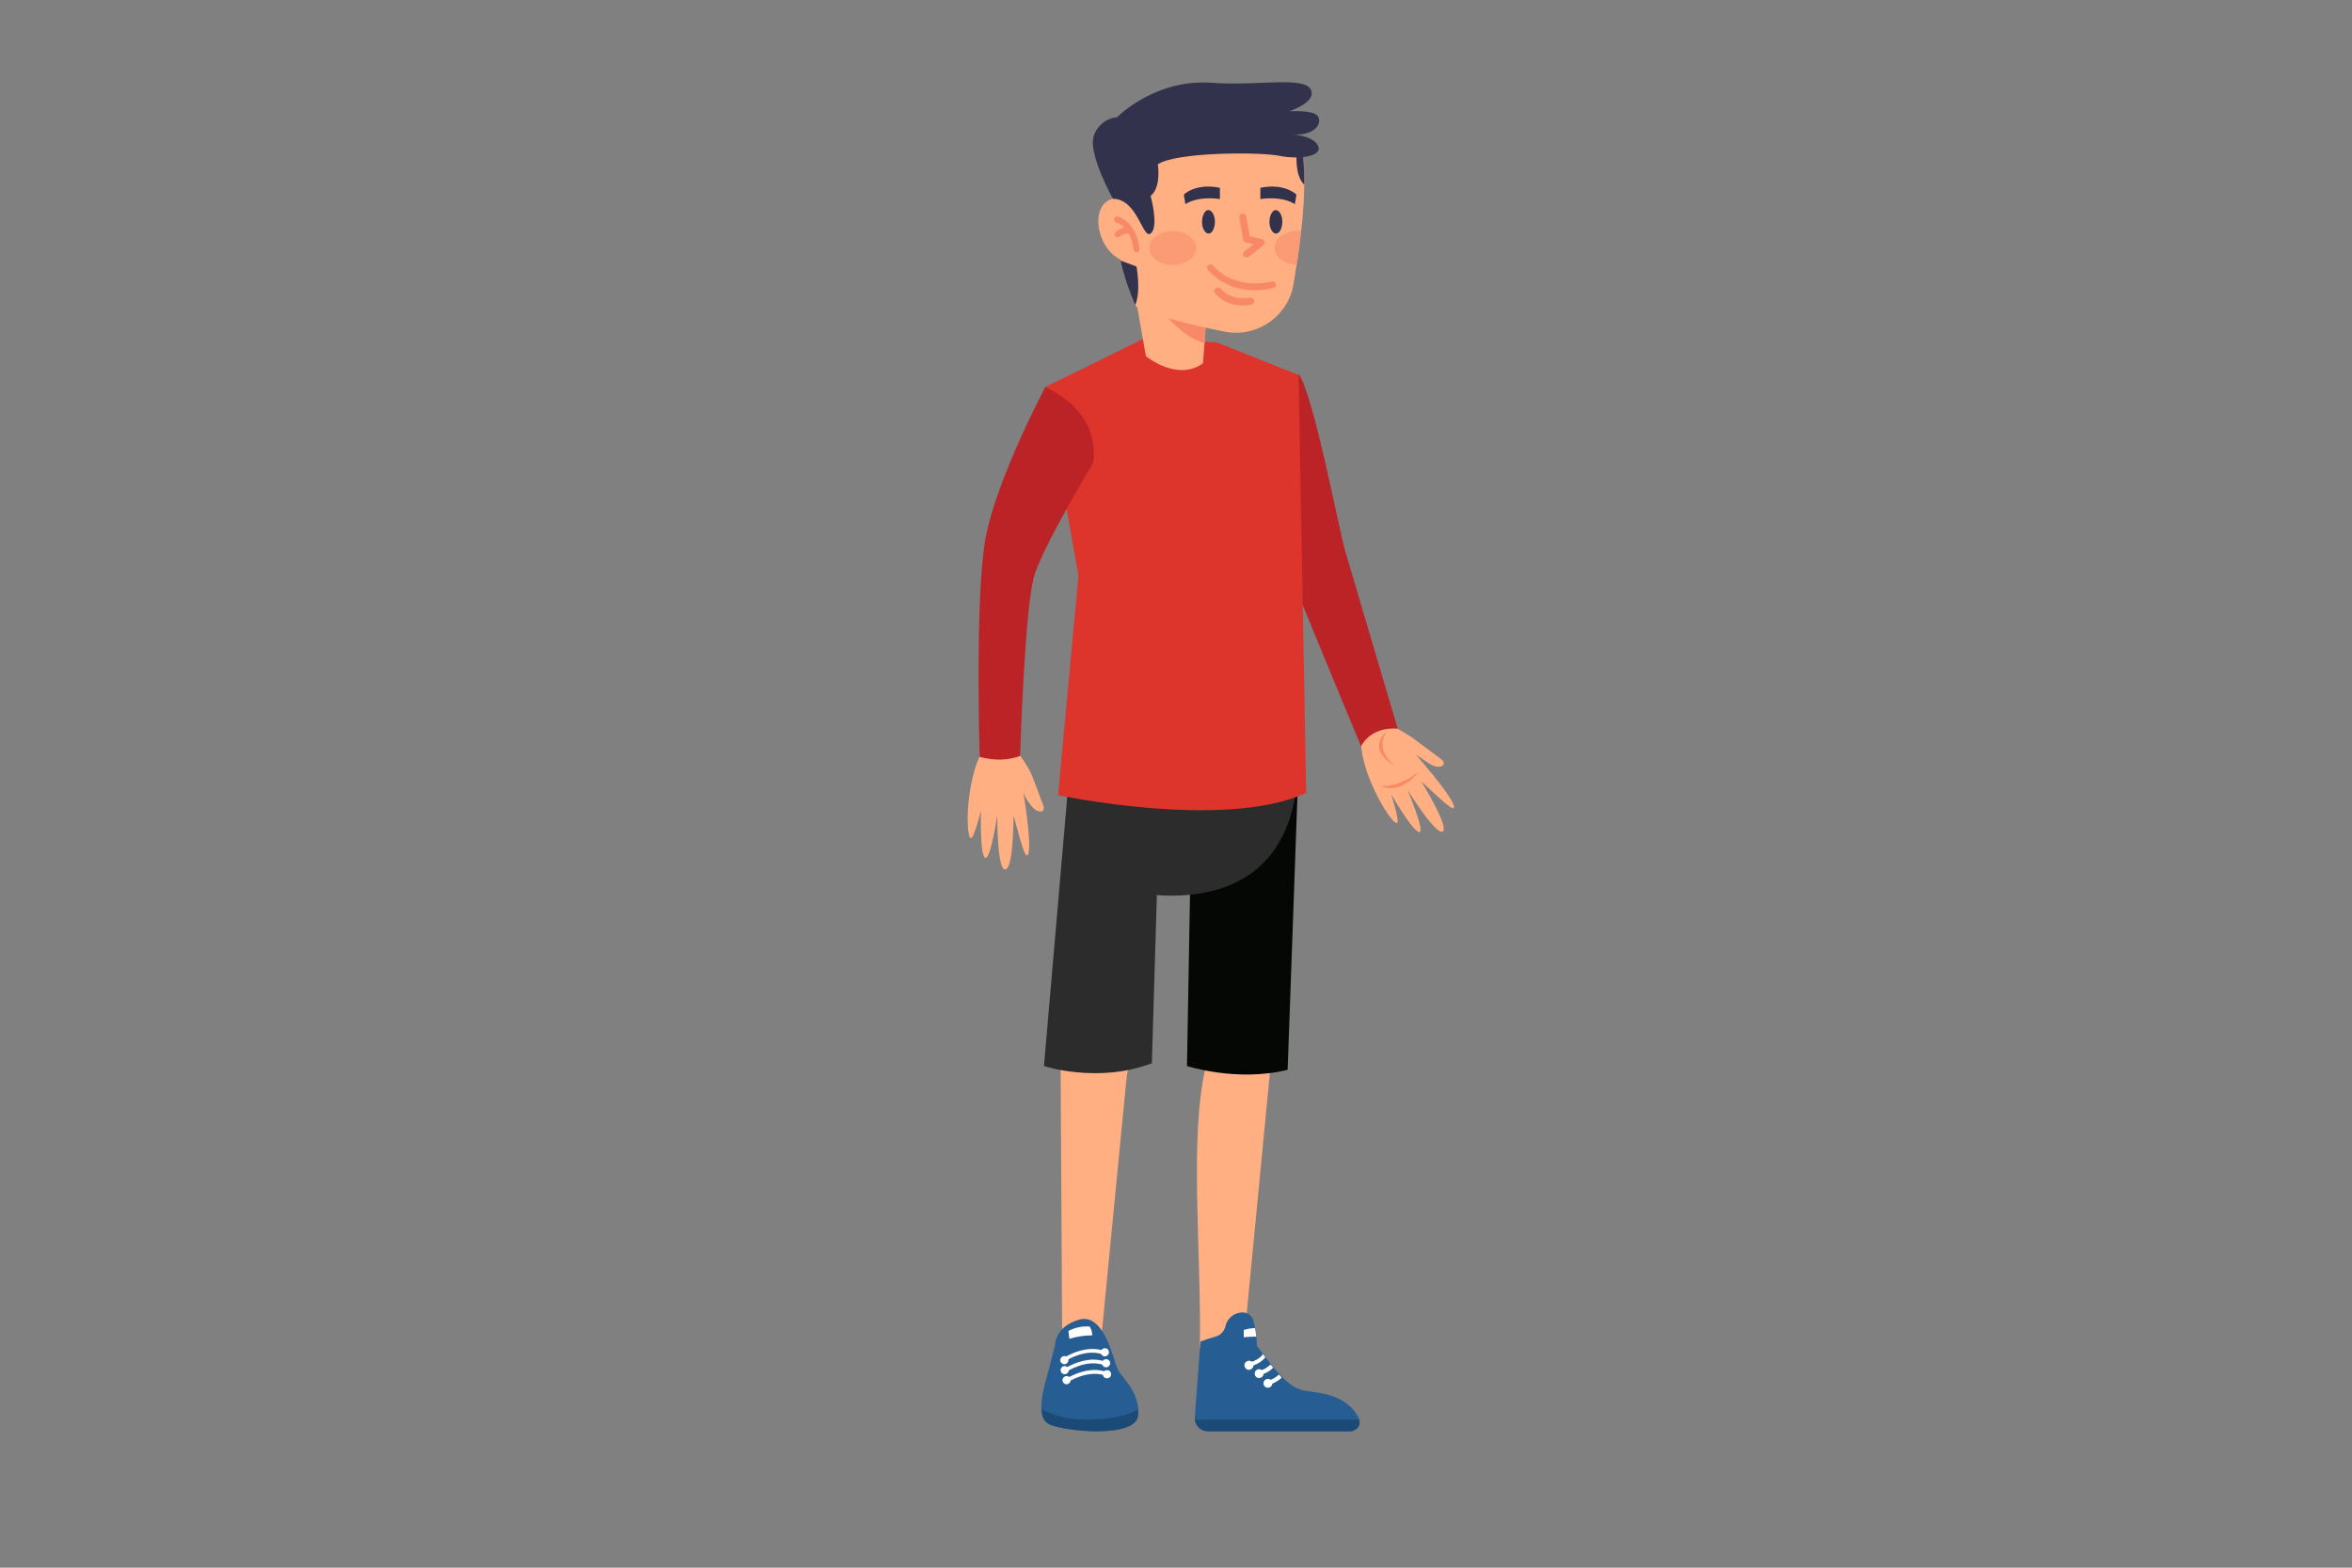 <?xml version="1.0" encoding="utf-8"?>
<!-- Generator: Adobe Illustrator 21.1.0, SVG Export Plug-In . SVG Version: 6.00 Build 0)  -->
<svg version="1.1" id="Layer_1" xmlns="http://www.w3.org/2000/svg" xmlns:xlink="http://www.w3.org/1999/xlink" x="0px" y="0px"
	 viewBox="0 0 750 500" style="enable-background:new 0 0 750 500;" xml:space="preserve">
<rect x="0" y="0" width="750" height="500" fill="#808080" stroke="none"/>
<style type="text/css">
	.st0{fill:#FFAF82;}
	.st1{fill:#265D92;}
	.st2{fill:#1A4A75;}
	.st3{fill:#FFFFFF;}
	.st4{fill:#050705;}
	.st5{fill:#2C2C2C;}
	.st6{fill:#F88968;}
	.st7{fill:#BC2327;}
	.st8{fill:#DD342C;}
	.st9{opacity:0.5;fill:#F88968;enable-background:new    ;}
	.st10{fill:#32324C;}
</style>
<g id="OBJECTS">
	<path class="st0" d="M384.7,339.4c-5.7,22.3-1.5,60.7-2.1,90.6l14.3-4.5l8.3-86L384.7,339.4z"/>
	<path class="st1" d="M430.7,456.5h-45.5c-2.1,0-3.9-1.6-4.2-3.7c0-0.3,0-0.6,0-0.9l1.8-24c1.5-0.6,3-1.1,4.5-1.5
		c1.6-0.4,2.9-1.5,3.4-3.1l0.1-0.4c1-4.6,7.7-6.1,8.9-1.6c0.2,0.6,0.3,1.1,0.4,1.7c0,0.1,0.1,0.3,0.1,0.4c0.2,1,0.3,1.9,0.4,2.6
		c0,0,0,0,0,0c0.1,1.1,0.2,2.2,0.2,3.3c0.6,0.8,1.2,1.5,1.8,2.3c0.3,0.4,0.6,0.7,0.8,1.1l1.8,2.3l0.8,1c0.6,0.8,1.3,1.5,1.9,2.2
		c0.3,0.3,0.6,0.6,0.9,0.9c2.4,2.5,4.7,4.1,7.5,4.5c4.9,0.7,13,1.2,16.9,8.5c0.1,0.1,0.1,0.3,0.2,0.5c0.5,1.5-0.3,3.1-1.8,3.6
		C431.3,456.5,431,456.5,430.7,456.5z"/>
	<path class="st2" d="M430.7,456.5h-45.5c-2.1,0-3.9-1.6-4.2-3.7h52.4c0.5,1.5-0.4,3.1-1.9,3.5C431.2,456.5,431,456.5,430.7,456.5z"
		/>
	<path class="st3" d="M403.5,432.9c-1,1.2-2.3,2.1-3.8,2.6c-0.4,0.1-0.8,0.3-1.2,0.4l-0.4-1.2c0.4-0.1,0.8-0.3,1.2-0.4
		c2.5-1,3.2-2,3.4-2.5C402.9,432.2,403.2,432.6,403.5,432.9z"/>
	<path class="st3" d="M399.7,435.4c0,0.8-0.6,1.4-1.4,1.5c-0.8,0-1.4-0.6-1.5-1.4c0-0.8,0.6-1.4,1.4-1.5c0,0,0,0,0.1,0
		C399.1,434,399.7,434.6,399.7,435.4z"/>
	<path class="st3" d="M406,436.2c-0.9,0.9-1.9,1.6-3.1,2c-0.4,0.2-0.9,0.4-1.5,0.5l-0.4-1.2c0.5-0.2,0.9-0.3,1.3-0.5
		c1.1-0.4,2-1,2.8-1.8L406,436.2z"/>
	<path class="st3" d="M402.9,438.1c0,0.8-0.6,1.4-1.4,1.4s-1.4-0.6-1.4-1.4c0-0.8,0.6-1.4,1.4-1.4c0,0,0,0,0,0
		C402.3,436.7,402.9,437.3,402.9,438.1z"/>
	<path class="st3" d="M408.7,439.4c-0.9,0.8-1.9,1.5-3,1.9c-0.4,0.2-0.9,0.4-1.5,0.5l-0.4-1.2c0.5-0.2,0.9-0.3,1.3-0.5
		c1-0.4,1.9-0.9,2.7-1.7C408.2,438.8,408.5,439.1,408.7,439.4z"/>
	<path class="st3" d="M405.7,441.2c0,0.8-0.6,1.4-1.4,1.4s-1.4-0.6-1.4-1.4s0.6-1.4,1.4-1.4S405.7,440.4,405.7,441.2L405.7,441.2z"
		/>
	<path class="st3" d="M400.6,426.3c-1.4,0-2.7,0.1-4,0.2v-2.3c1.2-0.4,2.4-0.6,3.6-0.6C400.4,424.6,400.5,425.5,400.6,426.3z"/>
	<path class="st4" d="M380,255.3l-1.5,84.7c0,0,16,5.2,32.1,1.2l3.5-97.9L380,255.3z"/>
	<path class="st0" d="M338.1,323c0,5.8,0,11.1,0.1,15.3l0.5,88.2h12.5l8-82.4l3.2-21.1H338.1z"/>
	<path class="st5" d="M340.3,247c0,0-1.7,30.6,10.7,35s62,14.1,63-38.7L340.3,247z"/>
	<path class="st5" d="M340.3,254.4l-7.4,85.6c0,0,17.2,5.7,34.4-0.9l1.6-53.4L340.3,254.4z"/>
	<path class="st1" d="M362.9,451.3c-0.4,7.8-24.7,5.1-28.6,2.8c-1.5-0.9-2.1-2.6-2.2-4.7c-0.2-3.4,0.9-7.6,1.9-11
		c1.5-5.5,1.3-5.4,2.4-9.1c0,0-0.3-6.1,7.7-8.4s10.9,12.8,12.3,15.8c1.3,2.7,6.1,6.3,6.6,12.9C363,450,363,450.6,362.9,451.3z"/>
	<path class="st3" d="M339.8,434.1l-0.6-1c0.3-0.2,7.3-4.7,13.5-2l-0.5,1.1C346.5,429.7,339.8,434,339.8,434.1z"/>
	<path class="st3" d="M340.5,440.8l-0.6-1c0.3-0.2,7.3-4.7,13.5-2l-0.5,1.1C347.2,436.5,340.5,440.8,340.5,440.8z"/>
	<path class="st3" d="M340.1,437.5l-0.6-1c0.3-0.2,7.3-4.7,13.5-2l-0.5,1.1C346.9,433.1,340.2,437.4,340.1,437.5z"/>
	<path class="st3" d="M340.7,433.8c0,0.7-0.6,1.3-1.3,1.3c-0.7,0-1.3-0.6-1.3-1.3c0-0.7,0.6-1.3,1.3-1.3S340.7,433,340.7,433.8
		L340.7,433.8z"/>
	<path class="st3" d="M340.8,437c0,0.7-0.6,1.3-1.3,1.3c-0.7,0-1.3-0.6-1.3-1.3c0-0.7,0.6-1.3,1.3-1.3c0,0,0,0,0,0
		C340.2,435.7,340.7,436.3,340.8,437z"/>
	<path class="st3" d="M341.4,440.2c0,0.7-0.6,1.3-1.3,1.3s-1.3-0.6-1.3-1.3s0.6-1.3,1.3-1.3c0,0,0,0,0,0
		C340.9,438.9,341.4,439.4,341.4,440.2z"/>
	<circle class="st3" cx="353" cy="438.3" r="1.3"/>
	<path class="st3" d="M354,434.8c0,0.7-0.6,1.3-1.3,1.3c-0.7,0-1.3-0.6-1.3-1.3c0-0.7,0.6-1.3,1.3-1.3c0,0,0,0,0,0
		C353.4,433.5,354,434,354,434.8C354,434.8,354,434.8,354,434.8z"/>
	<path class="st3" d="M353.6,431.3c0,0.7-0.6,1.3-1.3,1.3c-0.7,0-1.3-0.6-1.3-1.3c0-0.7,0.6-1.3,1.3-1.3
		C353.1,430,353.6,430.5,353.6,431.3C353.6,431.3,353.6,431.3,353.6,431.3z"/>
	<path class="st2" d="M362.9,451.3c-0.4,7.8-24.7,5.1-28.6,2.8c-1.5-0.9-2.1-2.6-2.2-4.7c4.2,2.3,9,3.4,13.8,3.4
		c8.3,0.1,14.2-1.5,17-3.3C362.9,450,363,450.6,362.9,451.3z"/>
	<path class="st3" d="M347.5,423.1c-2.4-0.2-4.7,0.3-6.8,1.4l0.3,2.5c2.4-0.7,4.8-1.1,7.3-1.1C348.3,424.9,348,424,347.5,423.1z"/>
	<path class="st0" d="M442.9,231.1c2.6,1.2,5.1,2.6,7.5,4.2c3.2,2.4,7.1,5.3,9.1,6.8c2.4,1.8-0.4,3.7-3.8,1.4s-4.2-2.8-4.2-2.8
		s10.6,12,12,16c1.3,3.7-4.9-2.6-10.3-7.5c0,0,8.2,13.3,7.1,15.7c-1.5,3.1-11.5-13-11.5-13s5.5,13,3.9,13.5
		c-1.8,0.5-9.1-12.1-9.1-12.1s3,9.3,1.8,9.2c-2.4-0.2-12.7-18.2-11.2-27.6C434.1,234.8,440.6,230.7,442.9,231.1z"/>
	<path class="st6" d="M452.6,245.9c0,0-5.5,5.1-12.4,4.8C440.2,250.6,446.3,254.1,452.6,245.9z"/>
	<path class="st6" d="M445.1,244.4c0,0-7.3-4.9-2.8-11.2C442.3,233.2,435,238.7,445.1,244.4z"/>
	<path class="st7" d="M396.7,130.1c0,0,5.6,30.4,12.7,48.1S434,238,434,238c2-3.5,5.7-6,11.7-5.6c0,0-11.7-39.5-16.7-56.5
		c-2.2-7.6-10-49.4-14.8-56.5C414.2,119.5,397.4,127.5,396.7,130.1z"/>
	<path class="st8" d="M364.7,108l-31.5,15.5l10.7,60.1l-6.5,70c0,0,52.9,11.3,79.1-0.7l-2.4-133.3L388,109.2L364.7,108z"/>
	<path class="st0" d="M324,239.4c1.9,2.2,3.5,4.7,4.8,7.3c1.5,3.7,2.9,7.7,3.8,10c1.1,2.8-1.8,2.7-3.5,0.6c-2.7-3.1-2.9-5.3-2.9-5.3
		s2.7,15.7,1.8,19.9c-0.9,3.8-2.8-4.8-4.8-11.8c0,0,0,15.7-2.3,17.1c-3,1.9-2.9-17.1-2.9-17.1s-2.1,14-3.8,13.5
		c-1.8-0.5-1.4-15.1-1.4-15.1s-2.3,9.5-3.3,8.8c-1.9-1.4-1.2-22.1,5-29.4C314.5,237.9,322.3,237.8,324,239.4z"/>
	<path class="st7" d="M333.3,123.5c0,0-15.5,29.2-19,48s-1.9,69.9-1.9,69.9c4.9,1.3,9,1.1,12.9-0.3c0,0,1.4-47.8,4.6-57.8
		s18.7-35.7,18.7-35.7S352,132.1,333.3,123.5z"/>
	<path class="st0" d="M385.1,95.2l-1,14.2l-0.5,6.5c-8.3,5.9-18.2-2.3-18.2-2.3l-4-22.7c3.8-2.5,13.3,1,19.1,2.8
		C383.3,94.5,385.1,95.2,385.1,95.2z"/>
	<path class="st6" d="M385.1,95.2l-1,14.2c-9.6-2.4-17.4-15.8-17.4-15.8l13.8,0.2C383.3,94.5,385.1,95.2,385.1,95.2z"/>
	<path class="st0" d="M415.9,57.3c0,0.5,0,1,0,1.5V59c0,1.7-0.1,3.5-0.2,5.3c0,0.2,0,0.3,0,0.5c-0.2,2.9-0.4,5.9-0.8,8.9
		c-0.1,0.7-0.1,1.3-0.2,1.9c-0.2,2.1-0.5,4.2-0.8,6.2c0,0.4-0.1,0.8-0.2,1.2c-0.1,0.8-0.2,1.6-0.4,2.4c-0.3,1.8-0.5,3.4-0.8,5.1
		c-1.6,10.1-11.2,17-21.3,15.4c-0.2,0-0.4-0.1-0.5-0.1c-10.1-1.9-20.5-4.6-28.4-8l-0.3-0.7c-2-4.6-3.6-9.3-4.7-14.2
		c-2.3-9.5-2.9-19.2-1.8-28.9c3.1-24,53.8-26.1,59.7-6.4c0,0.2,0.1,0.5,0.1,0.7C415.8,51.4,415.9,54.4,415.9,57.3z"/>
	<path class="st9" d="M381.5,79.1c0,3-3.3,5.4-7.5,5.4s-7.5-2.4-7.5-5.4s3.4-5.4,7.5-5.4S381.5,76.1,381.5,79.1z"/>
	<path class="st9" d="M414.9,73.7c-0.1,0.7-0.1,1.3-0.2,1.9c-0.2,2.1-0.5,4.2-0.8,6.2c0,0.4-0.1,0.8-0.2,1.2l-0.2,1.4
		c-4-0.1-7.1-2.5-7.1-5.4s3.4-5.4,7.5-5.4C414.2,73.6,414.5,73.7,414.9,73.7z"/>
	<path class="st10" d="M415.9,57.3c0,0.5,0,1,0,1.6c-3.2-3-2.4-10.4-2.4-10.4c0.6-0.1,1.3-0.1,1.9,0
		C415.7,51.4,415.9,54.4,415.9,57.3z"/>
	<path class="st10" d="M362,97.3c-2-4.6-3.6-9.3-4.7-14.2l5.1,1.9C362.4,85,363.9,92.8,362,97.3z"/>
	<path class="st10" d="M387.4,70.7c0,2.1-0.9,3.8-2,3.8s-2.1-1.7-2.1-3.7s0.9-3.8,2-3.8S387.4,68.6,387.4,70.7z"/>
	<path class="st10" d="M408.9,70.7c0,2.1-0.9,3.8-2,3.8s-2.1-1.7-2.1-3.7s0.9-3.8,2-3.8S408.9,68.6,408.9,70.7z"/>
	<path class="st0" d="M363.1,67.4c0,0-5.9-6.9-10.6-2.8c-5.3,4.5-1,19.7,9.8,19.2L363.1,67.4z"/>
	<path class="st6" d="M362.4,80.5c-0.5,0-0.8-0.4-0.9-0.8c-1-7.8-5.7-8.8-5.7-8.8c-0.5-0.3-0.7-0.9-0.4-1.4c0.2-0.3,0.5-0.5,0.8-0.5
		c0.2,0,6.1,1.4,7.2,10.4c0,0.5-0.3,1-0.8,1.1L362.4,80.5z"/>
	<path class="st6" d="M356.3,75.7c-0.2,0-0.4-0.1-0.6-0.2c-0.4-0.4-0.4-0.9-0.1-1.3c1.3-1.4,3.2-1.9,5.1-1.5
		c0.5,0.3,0.7,0.9,0.4,1.4c-0.2,0.3-0.5,0.5-0.8,0.5c-1.2-0.3-2.4,0.1-3.3,0.9C356.8,75.6,356.5,75.7,356.3,75.7z"/>
	<path class="st6" d="M398.7,92.5c-5.2-0.2-10-2.5-13.5-6.4c-0.4-0.5-0.4-1.1,0.1-1.5c0.5-0.4,1.1-0.4,1.5,0.1
		c7.3,8.2,18.5,5.1,18.6,5.1c0.6-0.2,1.2,0.1,1.4,0.7s-0.1,1.2-0.7,1.4c-0.1,0-0.1,0-0.2,0C403.6,92.5,401.2,92.7,398.7,92.5z"/>
	<path class="st6" d="M395.5,97.4c-3.1-0.1-6-1.5-8.1-3.9c-0.4-0.5-0.2-1.2,0.3-1.6c0.5-0.3,1.2-0.3,1.6,0.2
		c0.1,0.2,3.1,3.9,9.3,2.8c0.6-0.1,1.2,0.4,1.3,1c0.1,0.6-0.3,1.1-0.9,1.3C397.9,97.4,396.7,97.5,395.5,97.4z"/>
	<path class="st6" d="M397.4,82.1c-0.3,0-0.6-0.2-0.8-0.4c-0.4-0.5-0.3-1.2,0.2-1.5c0,0,0,0,0,0l2.9-2.3l-2.5-0.6
		c-0.4-0.1-0.7-0.5-0.8-0.9l-1.2-7c-0.1-0.6,0.3-1.2,0.9-1.3c0.6-0.1,1.2,0.3,1.3,0.9l0,0l1.1,6.3l4,1c0.6,0.1,0.9,0.7,0.8,1.3
		c-0.1,0.2-0.2,0.4-0.4,0.6l-4.7,3.7C397.9,82,397.6,82.1,397.4,82.1z"/>
	<path class="st10" d="M354.9,63.4c0,0-7.8-13.9-6.2-19.8c1-3.4,4-5.9,7.5-6.2c0,0,12-12.3,30.1-11c15,1.1,29.5-2.2,31.7,2.2
		c2,4-6.9,6.9-6.9,6.9s7.4-0.5,9,1.4s-0.1,6.4-7.8,6c0,0,6.4,0.3,8,3.6s-5.8,4.5-12.3,3.2s-33-1.2-38.8,2.7c0,0,1.2,7.3-2.3,10.1
		c0,0,2.7,9.6,0.1,11.9S362.9,63.5,354.9,63.4z"/>
	<path class="st10" d="M389,59.9v3.6c0,0-6.5-1.2-11,1.6l-0.5-3C377.5,62,381.3,58.3,389,59.9z"/>
	<path class="st10" d="M401.9,59.9v3.6c0,0,6.5-1.2,11,1.6l0.5-3C413.4,62,409.6,58.3,401.9,59.9z"/>
</g>
</svg>
